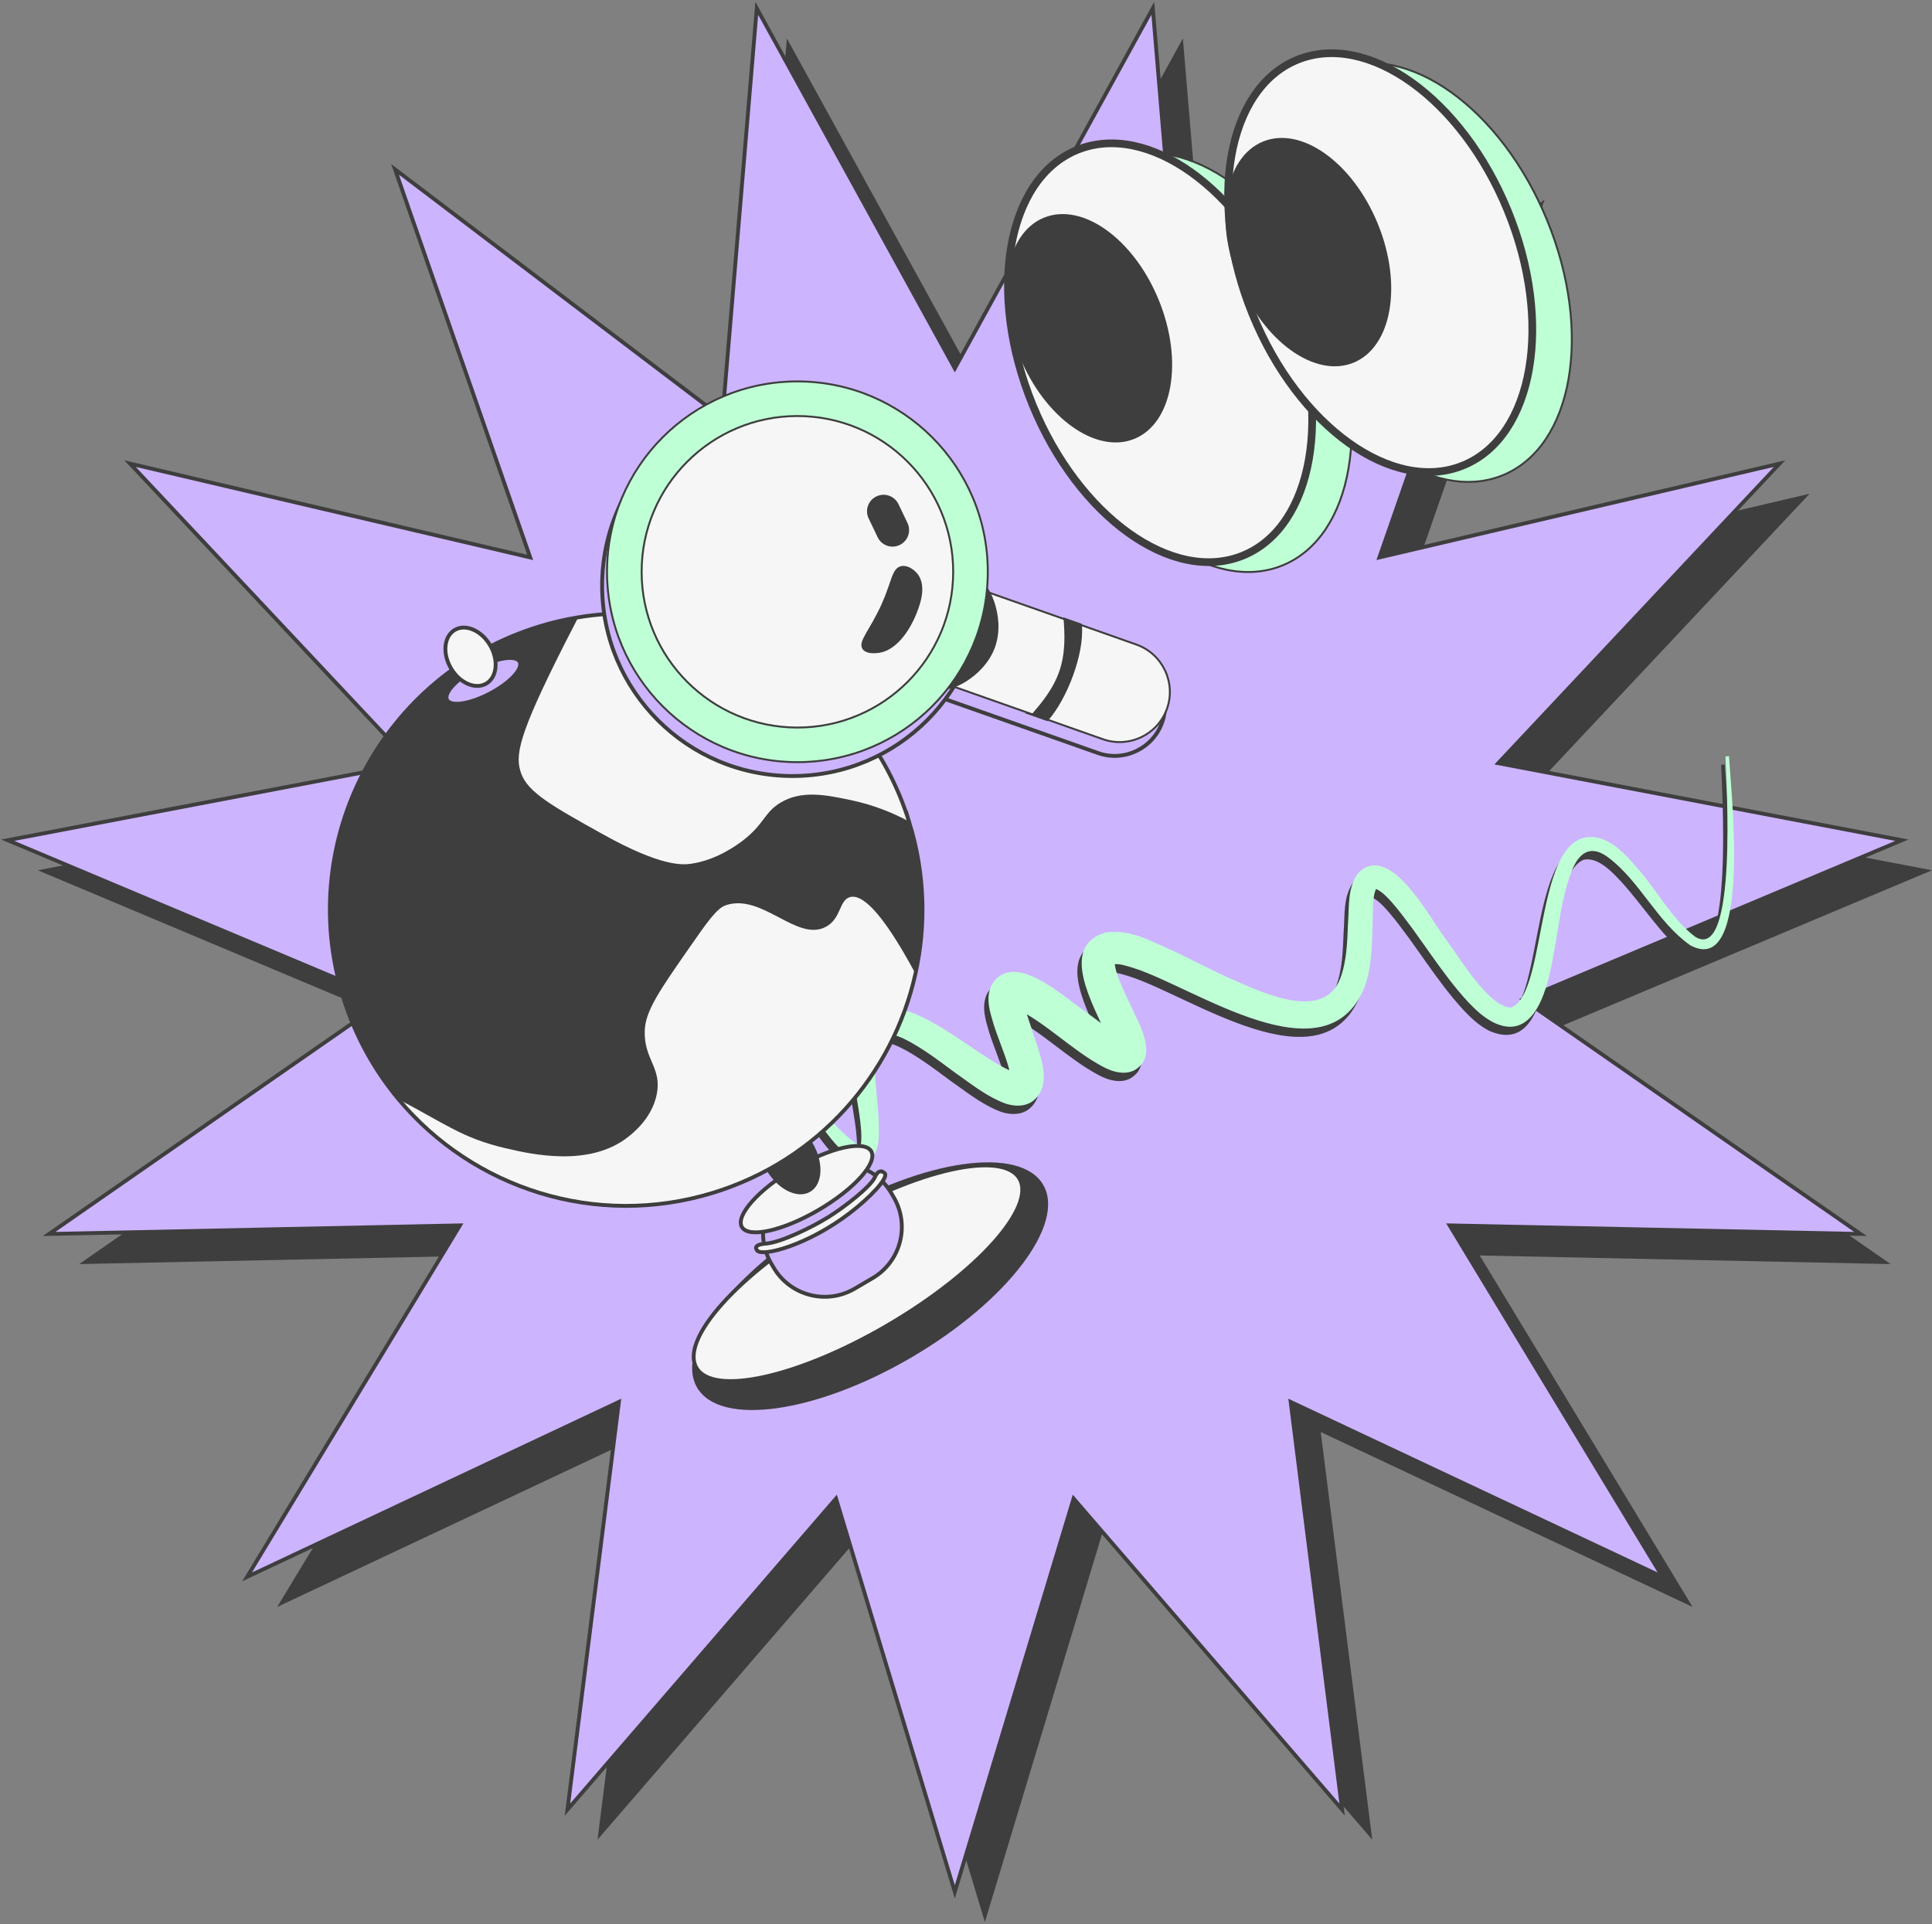 <svg width="502" height="500" viewBox="0 0 502 500" fill="none" xmlns="http://www.w3.org/2000/svg">
<rect x="0" y="0" width="502" height="500" fill="#808080" stroke="none"/>
<path id="star-blck" d="M255.907 103.559L307.352 9.994L316.294 116.401L401.353 51.844L366.239 152.683L470.196 128.307L397.107 206.143L502 226.157L403.56 267.544L491.236 328.497L384.483 326.265L439.79 417.597L343.172 372.142L356.553 478.075L286.774 397.25L255.907 499.474L225.039 397.25L155.26 478.075L168.641 372.142L72.023 417.597L127.33 326.265L20.577 328.497L108.253 267.544L9.826 226.157L114.706 206.143L41.617 128.307L145.574 152.683L110.46 51.844L195.519 116.401L204.461 9.994L255.907 103.559Z" fill="#3E3E3E"/>
<path id="star-prpl" d="M248.093 95.746L299.539 2.168L308.469 108.575L393.527 44.018L358.413 144.857L462.383 120.481L389.281 198.33L494.174 218.344L395.734 259.731L483.423 320.671L376.657 318.439L431.977 409.784L335.359 364.317L348.727 470.262L278.961 389.424L248.093 491.648L217.226 389.424L147.447 470.262L160.815 364.317L64.197 409.784L119.517 318.439L12.751 320.671L100.44 259.731L2 218.344L106.893 198.33L33.791 120.481L137.761 144.857L102.647 44.018L187.705 108.575L196.635 2.168L248.093 95.746Z" fill="#CDB4FF" stroke="#3E3E3E" stroke-miterlimit="10"/>
<path d="M333.268 146.921C351.555 139.432 356.72 109.771 344.803 80.671C332.886 51.572 308.401 34.053 290.113 41.542C271.826 49.031 266.662 78.692 278.578 107.791C290.495 136.891 314.981 154.41 333.268 146.921Z" fill="#BFFFD6" stroke="#3E3E3E" stroke-width="0.5" stroke-miterlimit="10"/>
<path d="M390.468 123.504C408.755 116.015 413.919 86.354 402.002 57.255C390.085 28.155 365.6 10.636 347.313 18.125C329.025 25.614 323.861 55.275 335.778 84.375C347.695 113.474 372.18 130.993 390.468 123.504Z" fill="#BFFFD6" stroke="#3E3E3E" stroke-width="0.5" stroke-miterlimit="10"/>
<path d="M361.963 96.814C371.936 92.73 374.753 76.555 368.255 60.687C361.757 44.82 348.404 35.267 338.431 39.351C328.458 43.435 325.641 59.61 332.139 75.478C338.637 91.345 351.99 100.898 361.963 96.814Z" fill="#BFFFD6" stroke="#3E3E3E" stroke-width="0.5" stroke-miterlimit="10"/>
<path d="M305.035 116.602C315.009 112.518 317.826 96.343 311.327 80.475C304.829 64.608 291.477 55.055 281.503 59.139C271.53 63.224 268.713 79.398 275.211 95.266C281.71 111.133 295.062 120.686 305.035 116.602Z" fill="#BFFFD6" stroke="#3E3E3E" stroke-width="0.5" stroke-miterlimit="10"/>
<path d="M323.003 144.357C341.29 136.868 346.455 107.206 334.538 78.107C322.621 49.007 298.135 31.488 279.848 38.977C261.561 46.466 256.396 76.127 268.313 105.227C280.23 134.327 304.716 151.846 323.003 144.357Z" fill="#F6F6F6" stroke="#3E3E3E" stroke-width="2" stroke-miterlimit="10"/>
<path d="M380.202 120.94C398.49 113.451 403.654 83.79 391.737 54.69C379.82 25.59 355.335 8.071 337.048 15.56C318.76 23.049 313.596 52.71 325.513 81.81C337.43 110.91 361.915 128.429 380.202 120.94Z" fill="#F6F6F6" stroke="#3E3E3E" stroke-width="2" stroke-miterlimit="10"/>
<path d="M351.698 94.249C361.671 90.165 364.488 73.991 357.99 58.123C351.492 42.255 338.139 32.702 328.166 36.787C318.193 40.871 315.376 57.045 321.874 72.913C328.372 88.781 341.725 98.333 351.698 94.249Z" fill="#3E3E3E"/>
<path d="M294.77 114.037C304.744 109.953 307.561 93.779 301.062 77.911C294.564 62.043 281.212 52.49 271.238 56.575C261.265 60.659 258.448 76.833 264.946 92.701C271.445 108.569 284.797 118.121 294.77 114.037Z" fill="#3E3E3E"/>
<path d="M448.155 198.715C448.463 206.464 454.146 254.253 439.098 248.352C436.147 246.992 434.043 244.49 432.067 242.296C428.616 238.293 425.588 234.073 422.24 230.237C419.584 227.299 415.35 222.372 411.309 223.488C399.917 229.056 406.947 276.576 386.933 267.878C384.098 266.403 382.109 264.414 380.223 262.438C373.09 254.677 367.869 245.491 361.313 237.575C359.953 235.971 357.939 233.662 356.194 233.123C356.258 233.123 356.476 233.072 356.476 233.021C355.334 235.432 355.681 239.268 355.501 242.36C355.373 247.877 355.36 253.381 353.384 258.833C343.365 283.171 309.392 258.782 293.42 253.727C291.585 253.175 289.815 252.521 288.044 252.752C287.903 252.791 288.006 252.816 288.16 252.649C288.403 252.521 288.519 252.213 288.519 252.213C288.519 252.765 288.583 253.304 288.75 253.984C289.584 257.55 292.945 263.875 294.549 267.467C296.178 270.957 298.513 276.743 294.408 279.771C291.79 281.862 287.98 280.784 285.389 279.347C277.344 275.062 270.609 267.916 262.591 264.093L262.231 263.978C262.09 263.914 262.411 264.157 263.463 263.631C264.066 263.336 264.874 262.336 264.861 261.797C264.977 264.016 266.042 266.813 266.812 269.122C268.325 274.536 273.175 283.966 267.107 288.405C265.054 289.816 262.424 289.701 260.166 288.957C255.727 287.34 251.955 284.415 248.299 281.811C244.771 279.489 229.247 266.428 227.182 272.458C225.103 279.45 227.117 287.084 227.22 294.371C227.246 296.783 227.451 299.413 226.258 301.773C221.524 308.817 213.582 296.5 210.863 292.805C207.86 288.495 205.166 284.03 202.562 279.527L203.306 279.027C206.436 283.171 209.618 287.276 212.954 291.176C215.417 293.986 217.919 296.924 220.921 299.028C221.383 299.336 221.857 299.605 222.242 299.733C222.614 299.874 222.909 299.836 222.678 299.823C222.627 299.81 222.576 299.823 222.55 299.862C222.524 299.874 222.499 299.862 222.486 299.874C222.486 299.913 222.486 299.81 222.512 299.785C222.524 299.772 222.55 299.708 222.563 299.605C223.718 290.317 215.532 272.33 224.705 265.505C235.38 258.808 253.225 278.077 263.13 281.054C263.194 281.041 263.219 281.054 263.271 281.054C263.258 281.054 263.232 281.041 263.219 281.041C262.655 281.079 262.078 281.439 261.757 281.926C261.628 282.003 261.552 282.298 261.513 282.337C261.449 282.619 261.487 282.324 261.462 282.003C261.398 281.285 261.154 280.194 260.833 279.117C259.807 275.678 258.165 271.881 257.01 268.237C256.112 265.132 254.855 261.54 256.535 258.115C262.129 248.852 275.048 261.104 280.719 264.914C284.067 267.301 287.441 270.239 290.982 271.791C290.546 271.765 289.994 271.829 289.571 272.073C288.519 272.497 287.711 273.6 287.608 274.678C287.608 274.716 287.608 274.767 287.608 274.806C287.505 273.933 286.8 272.317 286.287 271.072C283.233 263.708 273.65 247.928 286.299 244.477C292.868 243.618 298.038 246.863 303.606 249.224C308.379 251.508 312.959 253.881 317.577 256.036C325.981 259.68 342.608 268.135 347.124 256.408C348.791 252.072 348.933 246.966 349.125 242.168C349.484 237.909 348.868 232.61 351.986 228.838C360.363 220.987 370.717 241.437 374.899 246.735C378.427 251.508 385.663 263.721 391.449 264.016C401.546 260.437 396.966 214.559 415.055 220.165C419.135 221.679 421.97 225.066 424.626 228.145C429.668 233.919 433.324 241.09 439.354 245.619C450.49 252.483 447.372 204.449 447.206 198.74L448.104 198.676L448.155 198.715Z" fill="#3E3E3E"/>
<path d="M449.271 196.547C449.579 204.206 455.493 254.356 439.213 245.67C430.553 239.564 426.281 229.249 418.032 222.937C413.477 219.421 410.411 221.41 408.538 226.003C405.69 233.046 405.087 240.757 403.611 248.313C402.303 255.882 399.07 271.06 388.062 265.71C385.227 264.234 383.238 262.246 381.352 260.27C374.219 252.508 368.998 243.323 362.442 235.407C361.082 233.803 359.068 231.494 357.323 230.955C357.387 230.955 357.605 230.904 357.605 230.852C356.463 233.264 356.81 237.1 356.63 240.192C356.502 245.709 356.489 251.213 354.513 256.665C344.494 281.002 310.521 256.614 294.549 251.559C292.714 251.007 290.944 250.353 289.173 250.584C289.032 250.622 289.135 250.648 289.289 250.481C289.532 250.353 289.648 250.045 289.648 250.045C289.648 250.597 289.712 251.136 289.879 251.816C290.713 255.382 294.074 261.707 295.678 265.299C297.307 268.789 299.642 274.575 295.537 277.603C292.919 279.694 289.109 278.616 286.518 277.179C278.474 272.894 271.738 265.748 263.72 261.925L263.36 261.81C263.219 261.746 263.54 261.989 264.592 261.463C265.195 261.168 266.003 260.168 265.991 259.629C266.093 261.848 267.171 264.645 267.928 266.954C269.442 272.368 274.291 281.798 268.223 286.237C266.17 287.648 263.54 287.533 261.282 286.788C256.843 285.172 253.071 282.247 249.415 279.643C245.887 277.32 230.363 264.26 228.298 270.29C226.219 277.282 228.234 284.915 228.336 292.203C228.362 294.614 228.567 297.244 227.387 299.605C222.653 306.648 214.711 294.332 211.992 290.637C208.989 286.327 206.295 281.862 203.691 277.359L204.435 276.859C207.565 281.002 210.747 285.108 214.083 289.008C216.546 291.818 219.048 294.756 222.05 296.86C222.512 297.167 222.986 297.437 223.371 297.565C223.743 297.706 224.038 297.668 223.807 297.655C223.756 297.642 223.705 297.655 223.679 297.693C223.653 297.706 223.628 297.693 223.615 297.706C223.615 297.745 223.615 297.642 223.641 297.617C223.653 297.604 223.679 297.54 223.692 297.437C224.847 288.148 216.661 270.162 225.834 263.336C236.509 256.639 254.354 275.922 264.259 278.886C264.297 278.886 264.361 278.886 264.4 278.886C264.387 278.886 264.361 278.873 264.348 278.873C263.784 278.911 263.207 279.27 262.886 279.758C262.757 279.835 262.681 280.13 262.642 280.169C262.578 280.451 262.616 280.156 262.591 279.835C262.527 279.117 262.283 278.026 261.962 276.948C260.936 273.51 259.294 269.713 258.139 266.069C257.241 262.977 255.984 259.372 257.664 255.947C263.258 246.684 276.177 258.936 281.848 262.746C285.196 265.132 288.57 268.07 292.111 269.623C291.675 269.597 291.123 269.661 290.7 269.905C289.648 270.328 288.84 271.432 288.737 272.509C288.737 272.548 288.737 272.599 288.737 272.638C288.634 271.765 287.929 270.149 287.416 268.904C284.362 261.54 274.779 245.76 287.428 242.309C293.997 241.449 299.167 244.695 304.735 247.056C309.508 249.34 314.101 251.713 318.706 253.868C327.11 257.512 343.737 265.966 348.253 254.24C349.92 249.904 350.062 244.798 350.254 240C350.613 235.74 349.997 230.442 353.115 226.67C361.493 218.818 371.846 239.268 376.028 244.567C379.556 249.34 386.792 261.553 392.578 261.848C402.675 258.269 398.095 212.391 416.184 217.997C420.264 219.511 423.099 222.898 425.755 225.977C430.797 231.75 434.453 238.922 440.483 243.451C451.619 250.315 448.501 202.281 448.335 196.572L449.233 196.508L449.271 196.547Z" fill="#BFFFD6"/>
<path d="M236.917 352.702C261.744 338.142 277.023 318.074 271.045 307.88C265.066 297.685 240.093 301.224 215.266 315.784C190.439 330.343 175.16 350.411 181.139 360.606C187.118 370.801 212.091 367.262 236.917 352.702Z" fill="#3E3E3E"/>
<path d="M230.801 344.305C253.971 330.716 269.23 313.69 264.882 306.277C260.534 298.863 238.226 303.868 215.055 317.457C191.885 331.045 176.626 348.071 180.974 355.485C185.322 362.899 207.63 357.893 230.801 344.305Z" fill="#F6F6F6" stroke="#3E3E3E" stroke-miterlimit="10"/>
<path d="M210.514 304.541L205.877 307.261C198.542 311.562 196.084 320.995 200.385 328.329L201.008 329.391C205.309 336.726 214.742 339.185 222.076 334.883L226.713 332.164C234.048 327.863 236.506 318.43 232.205 311.096L231.582 310.033C227.281 302.699 217.848 300.24 210.514 304.541Z" fill="#CDB4FF" stroke="#3E3E3E" stroke-miterlimit="10"/>
<path d="M226.373 299.169C224.629 296.192 215.686 298.194 206.411 303.633C197.135 309.073 191.028 315.898 192.773 318.875C194.518 321.851 203.46 319.85 212.736 314.41C222.011 308.971 228.118 302.145 226.373 299.169Z" fill="#F6F6F6" stroke="#3E3E3E" stroke-miterlimit="10"/>
<path d="M228.747 304.403C227.913 304.506 227.438 305.673 227.323 305.917C226.181 308.457 219.304 313.743 215.302 316.245C210.991 318.939 202.896 322.865 199.072 323.173C198.636 323.211 196.673 323.327 196.455 324.135C196.353 324.507 196.686 324.905 196.776 325.007C198.149 326.624 209.875 323.622 220.844 315.206C226.065 311.203 230.748 306.251 229.94 304.968C229.786 304.724 229.26 304.352 228.747 304.416V304.403Z" fill="#F6F6F6" stroke="#3E3E3E" stroke-miterlimit="10"/>
<path d="M210.511 309.713C213.824 307.77 214.095 302.078 211.116 296.999C208.138 291.92 203.038 289.378 199.725 291.32C196.412 293.263 196.141 298.955 199.12 304.034C202.099 309.113 207.199 311.656 210.511 309.713Z" fill="#3E3E3E"/>
<path d="M236.316 213.853C240.344 227.029 240.665 240.462 237.868 253.022C232.057 279.194 212.71 301.568 185.229 309.984C154.721 319.324 122.879 308.765 103.622 285.749C97.22 278.09 92.204 269.045 89.099 258.91C76.654 218.254 99.529 175.224 140.173 162.78C143.508 161.753 146.857 160.971 150.205 160.432C187.564 154.222 224.667 176.404 236.201 213.52C236.239 213.635 236.278 213.751 236.316 213.866V213.853Z" fill="#F6F6F6" stroke="#3E3E3E" stroke-miterlimit="10"/>
<path d="M236.316 213.853C240.344 227.029 240.665 240.462 237.868 253.022C228.785 236.138 223.782 232.366 220.882 233.123C217.983 233.88 218.637 238.742 214.532 240.885C207.014 244.811 197.995 232.045 188.565 235.253C186.217 236.048 183.677 239.705 178.597 247.03C171.297 257.537 167.666 262.798 167.525 267.878C167.32 275.434 172.041 277.462 170.642 284.389C169.411 290.496 164.677 294.281 163.33 295.359C153.169 303.48 137.915 299.926 131.282 298.373C120.082 295.769 115.373 291.83 103.66 285.749C97.258 278.09 92.242 269.045 89.137 258.91C76.693 218.254 99.567 175.224 140.211 162.78C143.547 161.753 146.895 160.971 150.244 160.432C149.051 162.715 147.819 165.127 146.549 167.629C134.54 191.402 133.732 196.444 135.451 201.088C137.273 206.002 143.765 209.633 156.774 216.868C171.746 225.207 177.301 224.771 179.469 224.476C186.32 223.527 191.798 219.37 193.119 218.357C198.61 214.11 198.559 211.159 202.754 208.619C208.271 205.258 214.609 206.579 220.959 207.901C226.835 209.119 231.941 211.185 236.239 213.507C236.278 213.622 236.316 213.738 236.355 213.853H236.316Z" fill="#3E3E3E"/>
<path d="M127.325 180.217C132.533 177.472 135.982 173.778 135.028 171.966C134.073 170.155 129.076 170.912 123.867 173.657C118.658 176.402 115.21 180.096 116.164 181.907C117.119 183.719 122.116 182.962 127.325 180.217Z" fill="#CDB4FF" stroke="#3E3E3E" stroke-miterlimit="10"/>
<path d="M126.347 177.644C129.159 175.995 129.607 171.537 127.349 167.686C125.091 163.836 120.981 162.051 118.17 163.7C115.358 165.349 114.909 169.807 117.168 173.657C119.426 177.508 123.536 179.293 126.347 177.644Z" fill="#F6F6F6" stroke="#3E3E3E" stroke-miterlimit="10"/>
<path d="M243.205 180.741C243.667 180.972 244.142 181.177 244.642 181.357L267.209 189.311L270.789 190.568L285.324 195.7C292.085 198.086 299.578 194.507 301.964 187.733C304.35 180.959 300.771 173.479 293.997 171.093L275.459 164.55L255.83 157.635L253.328 156.75C252.866 156.583 252.391 156.442 251.929 156.339C245.566 154.864 238.92 158.405 236.701 164.704C234.494 170.965 237.394 177.841 243.218 180.715L243.205 180.741Z" fill="#CDB4FF" stroke="#3E3E3E" stroke-miterlimit="10"/>
<path d="M205.923 201.665C233.245 201.665 255.393 179.517 255.393 152.195C255.393 124.874 233.245 102.725 205.923 102.725C178.602 102.725 156.453 124.874 156.453 152.195C156.453 179.517 178.602 201.665 205.923 201.665Z" fill="#CDB4FF" stroke="#3E3E3E" stroke-miterlimit="10"/>
<path d="M205.923 192.672C228.278 192.672 246.4 174.55 246.4 152.195C246.4 129.841 228.278 111.719 205.923 111.719C183.569 111.719 165.447 129.841 165.447 152.195C165.447 174.55 183.569 192.672 205.923 192.672Z" fill="#CDB4FF" stroke="#3E3E3E" stroke-miterlimit="10"/>
<path d="M223.076 172.158C223.846 173.236 225.693 173.133 226.476 173.082C232.249 172.735 235.675 165.23 236.355 163.613C237.227 161.548 239.549 156.044 236.868 152.811C236.098 151.887 234.507 150.643 232.942 150.977C230.684 151.451 230.697 154.787 228.015 160.74C224.962 167.526 221.832 170.4 223.076 172.158Z" fill="#CDB4FF"/>
<path d="M232.386 145.007L232.397 145.001C234.41 144.038 235.262 141.625 234.298 139.612L231.962 134.728C230.998 132.715 228.585 131.863 226.572 132.827L226.56 132.832C224.547 133.796 223.696 136.209 224.659 138.222L226.996 143.106C227.959 145.119 230.372 145.97 232.386 145.007Z" fill="#CDB4FF"/>
<path d="M244.476 177.148C244.937 177.379 245.412 177.585 245.912 177.764L268.479 185.719L272.059 186.976L286.594 192.108C293.356 194.494 300.848 190.914 303.234 184.141C305.62 177.379 302.041 169.887 295.267 167.501L276.729 160.958L257.1 154.043L254.598 153.158C254.136 152.991 253.661 152.85 253.2 152.747C246.836 151.272 240.191 154.813 237.971 161.112C235.764 167.372 238.664 174.249 244.488 177.123L244.476 177.148Z" fill="#F6F6F6" stroke="#3E3E3E" stroke-width="0.5" stroke-miterlimit="10"/>
<path d="M254.213 151.015C256.279 150.823 261.128 160.021 258.344 167.988C255.56 175.943 246.054 180.099 244.488 178.611C243.27 177.456 247.401 173.402 250.8 162.626C253.251 154.851 252.93 151.143 254.226 151.015H254.213Z" fill="#3E3E3E" stroke="#3E3E3E" stroke-width="0.5" stroke-miterlimit="10"/>
<path d="M207.193 198.06C234.515 198.06 256.663 175.912 256.663 148.59C256.663 121.269 234.515 99.12 207.193 99.12C179.872 99.12 157.723 121.269 157.723 148.59C157.723 175.912 179.872 198.06 207.193 198.06Z" fill="#BFFFD6" stroke="#3E3E3E" stroke-width="0.5" stroke-miterlimit="10"/>
<path d="M207.193 189.067C229.548 189.067 247.67 170.945 247.67 148.59C247.67 126.236 229.548 108.114 207.193 108.114C184.839 108.114 166.717 126.236 166.717 148.59C166.717 170.945 184.839 189.067 207.193 189.067Z" fill="#F6F6F6" stroke="#3E3E3E" stroke-width="0.5" stroke-miterlimit="10"/>
<path d="M268.479 185.719L272.059 186.976C276.908 181.459 281.424 169.836 280.731 162.382L276.741 160.971C276.985 164.409 277.332 169.4 275.664 174.377C274.009 179.291 270.763 183.076 268.492 185.719H268.479Z" fill="#3E3E3E" stroke="#3E3E3E" stroke-width="0.75" stroke-miterlimit="10"/>
<path d="M224.346 168.553C225.116 169.63 226.963 169.528 227.746 169.477C233.519 169.13 236.945 161.625 237.625 160.008C238.497 157.943 240.819 152.439 238.138 149.206C237.368 148.282 235.777 147.038 234.212 147.371C231.954 147.846 231.967 151.182 229.286 157.135C226.232 163.921 223.102 166.795 224.346 168.553Z" fill="#3E3E3E" stroke="#3E3E3E" stroke-width="0.5" stroke-miterlimit="10"/>
<path d="M233.655 141.405L233.667 141.399C235.68 140.436 236.531 138.023 235.568 136.009L233.231 131.126C232.268 129.112 229.855 128.261 227.842 129.224L227.83 129.23C225.817 130.193 224.966 132.606 225.929 134.62L228.266 139.503C229.229 141.517 231.642 142.368 233.655 141.405Z" fill="#3E3E3E" stroke="#3E3E3E" stroke-width="0.5" stroke-miterlimit="10"/>
</svg>
